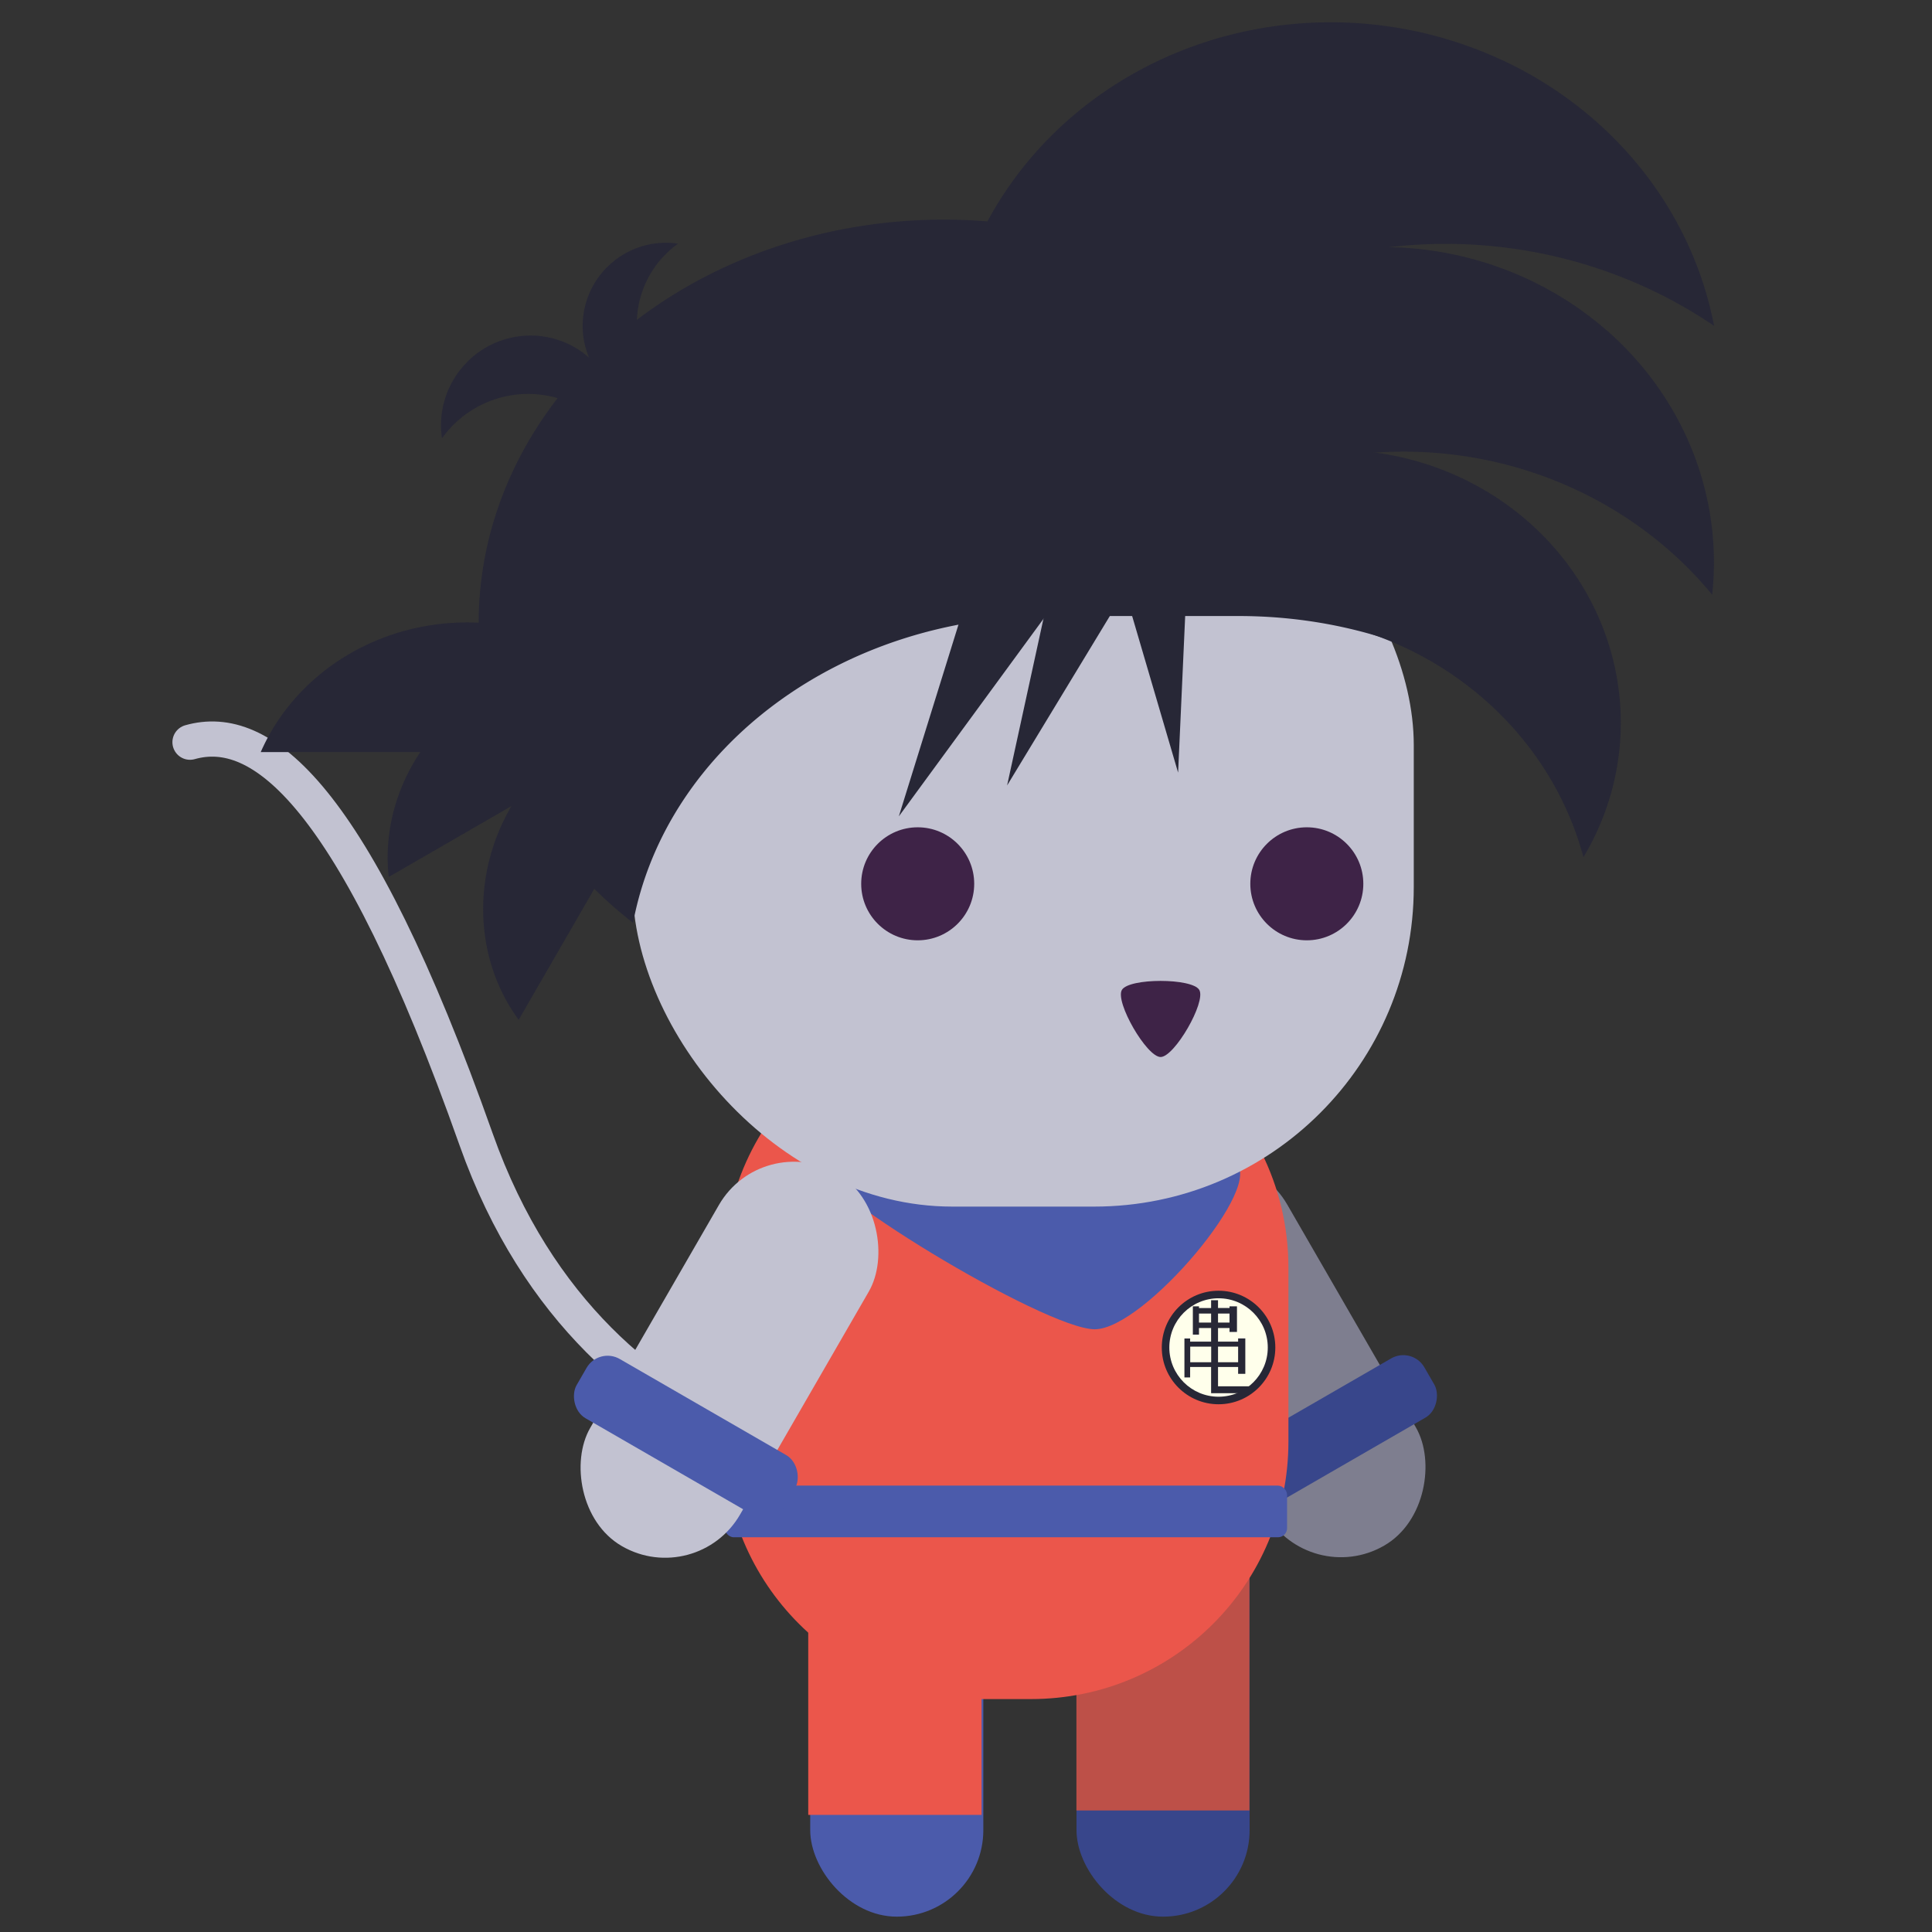 <?xml version="1.0" encoding="UTF-8" standalone="no"?>
<!-- Created with Inkscape (http://www.inkscape.org/) -->

<svg
   width="128"
   height="128"
   viewBox="0 0 33.867 33.867"
   version="1.1"
   id="svg1307"
   inkscape:version="1.1.1 (3bf5ae0d25, 2021-09-20)"
   sodipodi:docname="goku-mouse.svg"
   inkscape:export-filename="/home/henrique/Documents/projects/001 - Moon Cheeser/repo/source/actors/astromouse/sprites/cutout_body.png"
   inkscape:export-xdpi="96.000008"
   inkscape:export-ydpi="96.000008"
   xmlns:inkscape="http://www.inkscape.org/namespaces/inkscape"
   xmlns:sodipodi="http://sodipodi.sourceforge.net/DTD/sodipodi-0.dtd"
   xmlns="http://www.w3.org/2000/svg"
   xmlns:svg="http://www.w3.org/2000/svg"
   xmlns:rdf="http://www.w3.org/1999/02/22-rdf-syntax-ns#"
   xmlns:cc="http://creativecommons.org/ns#"
   xmlns:dc="http://purl.org/dc/elements/1.1/">
  <rect x="0" y="0" width="33.867" height="33.867" fill="#333333" stroke="none"/>
  <defs
     id="defs1301">
    <inkscape:path-effect
       effect="powerstroke"
       id="path-effect126865"
       is_visible="true"
       lpeversion="1"
       offset_points="0.366,0.658 | 0.737,1.539 | 0.914,0.738"
       not_jump="false"
       sort_points="true"
       interpolator_type="CentripetalCatmullRom"
       interpolator_beta="0.2"
       start_linecap_type="zerowidth"
       linejoin_type="round"
       miter_limit="4"
       scale_width="1"
       end_linecap_type="zerowidth" />
    <inkscape:path-effect
       effect="skeletal"
       id="path-effect114945"
       is_visible="true"
       lpeversion="1"
       pattern="M 0,4.992 C 0,2.236 2.236,0 4.992,0 c 2.756,0 4.992,2.236 4.992,4.992 0,2.756 -2.236,4.992 -4.992,4.992 C 2.236,9.984 0,7.748 0,4.992 Z"
       copytype="single_stretched"
       prop_scale="1"
       scale_y_rel="false"
       spacing="0"
       normal_offset="0"
       tang_offset="0"
       prop_units="false"
       vertical_pattern="false"
       hide_knot="false"
       fuse_tolerance="0" />
    <inkscape:path-effect
       effect="skeletal"
       id="path-effect95947"
       is_visible="true"
       lpeversion="1"
       pattern="M 0,4.992 C 0,2.236 2.236,0 4.992,0 c 2.756,0 4.992,2.236 4.992,4.992 0,2.756 -2.236,4.992 -4.992,4.992 C 2.236,9.984 0,7.748 0,4.992 Z"
       copytype="single_stretched"
       prop_scale="1"
       scale_y_rel="false"
       spacing="0"
       normal_offset="0"
       tang_offset="0"
       prop_units="false"
       vertical_pattern="false"
       hide_knot="false"
       fuse_tolerance="0" />
    <inkscape:path-effect
       effect="skeletal"
       id="path-effect91934"
       is_visible="true"
       lpeversion="1"
       pattern="M 0,4.992 C 0,2.236 2.236,0 4.992,0 c 2.756,0 4.992,2.236 4.992,4.992 0,2.756 -2.236,4.992 -4.992,4.992 C 2.236,9.984 0,7.748 0,4.992 Z"
       copytype="single_stretched"
       prop_scale="1"
       scale_y_rel="false"
       spacing="0"
       normal_offset="0"
       tang_offset="0"
       prop_units="false"
       vertical_pattern="false"
       hide_knot="false"
       fuse_tolerance="0" />
    <inkscape:path-effect
       effect="skeletal"
       id="path-effect91930"
       is_visible="true"
       lpeversion="1"
       pattern="M 0,4.992 C 0,2.236 2.236,0 4.992,0 c 2.756,0 4.992,2.236 4.992,4.992 0,2.756 -2.236,4.992 -4.992,4.992 C 2.236,9.984 0,7.748 0,4.992 Z"
       copytype="single_stretched"
       prop_scale="1"
       scale_y_rel="false"
       spacing="0"
       normal_offset="0"
       tang_offset="0"
       prop_units="false"
       vertical_pattern="false"
       hide_knot="false"
       fuse_tolerance="0" />
    <inkscape:path-effect
       effect="skeletal"
       id="path-effect91926"
       is_visible="true"
       lpeversion="1"
       pattern="M 0,4.992 C 0,2.236 2.236,0 4.992,0 c 2.756,0 4.992,2.236 4.992,4.992 0,2.756 -2.236,4.992 -4.992,4.992 C 2.236,9.984 0,7.748 0,4.992 Z"
       copytype="single_stretched"
       prop_scale="1"
       scale_y_rel="false"
       spacing="0"
       normal_offset="0"
       tang_offset="0"
       prop_units="false"
       vertical_pattern="false"
       hide_knot="false"
       fuse_tolerance="0" />
  </defs>
  <sodipodi:namedview
     id="base"
     pagecolor="#282828"
     bordercolor="#666666"
     borderopacity="1.0"
     inkscape:pageopacity="0"
     inkscape:pageshadow="2"
     inkscape:zoom="3.959798"
     inkscape:cx="41.542523"
     inkscape:cy="61.240498"
     inkscape:document-units="mm"
     inkscape:current-layer="layer1"
     showgrid="true"
     inkscape:window-width="1920"
     inkscape:window-height="1022"
     inkscape:window-x="0"
     inkscape:window-y="30"
     inkscape:window-maximized="1"
     units="px"
     inkscape:snap-bbox="true"
     inkscape:bbox-nodes="true"
     inkscape:snap-page="true"
     inkscape:snap-nodes="true"
     inkscape:bbox-paths="false"
     inkscape:snap-global="false"
     inkscape:snap-bbox-midpoints="false"
     inkscape:snap-others="false"
     showguides="true"
     inkscape:guide-bbox="true"
     inkscape:snap-grids="false"
     inkscape:snap-to-guides="true"
     inkscape:pagecheckerboard="0"
     inkscape:object-paths="true"
     inkscape:snap-intersection-paths="true"
     inkscape:snap-smooth-nodes="true"
     inkscape:snap-midpoints="true">
    <inkscape:grid
       type="xygrid"
       id="grid883"
       empspacing="4" />
    <sodipodi:guide
       position="33.867,50.8"
       orientation="1,0"
       id="guide877"
       inkscape:locked="false" />
  </sodipodi:namedview>
  <g
     inkscape:label="Layer 1"
     inkscape:groupmode="layer"
     id="layer1"
     transform="translate(0,-263.133)">
    <g
       id="g942"
       transform="matrix(1.538,0,0,1.538,36.29,-160.055)">
      <path
         sodipodi:type="star"
         style="opacity:1;fill:#ffffff;fill-opacity:1;stroke:none;stroke-width:3;stroke-linecap:round;stroke-linejoin:round;stroke-miterlimit:4;stroke-dasharray:none;stroke-opacity:1;paint-order:fill markers stroke"
         id="path145265-5"
         inkscape:flatsided="true"
         sodipodi:sides="3"
         sodipodi:cx="-133.79944"
         sodipodi:cy="38.300503"
         sodipodi:r1="9.1112185"
         sodipodi:r2="4.5556092"
         sodipodi:arg1="1.5707963"
         sodipodi:arg2="2.6179939"
         inkscape:rounded="0.12"
         inkscape:randomized="0"
         transform="matrix(0.351,0,0,0.218,35.463,283.237)"
         inkscape:transform-center-y="0.36220731"
         d="m -133.799,47.412 c -1.894,0 -8.837,-12.027 -7.891,-13.667 0.947,-1.64 14.834,-1.64 15.781,-1e-6 0.947,1.64 -5.997,13.667 -7.891,13.667 z" />
      <rect
         ry="0.986"
         y="292.094"
         x="-11.326"
         height="4.906"
         width="1.973"
         id="rect1181-0"
         style="fill:#38468b;fill-opacity:1;stroke:none;stroke-width:0.401;stroke-linecap:square;stroke-linejoin:bevel;stroke-miterlimit:4;stroke-dasharray:none;stroke-dashoffset:0;stroke-opacity:0.979;paint-order:normal" />
      <rect
         style="fill:#4b5bab;fill-opacity:1;stroke:none;stroke-width:0.401;stroke-linecap:square;stroke-linejoin:bevel;stroke-miterlimit:4;stroke-dasharray:none;stroke-dashoffset:0;stroke-opacity:0.979;paint-order:normal"
         id="rect140737-6"
         width="1.973"
         height="4.906"
         x="-14.361"
         y="292.094"
         ry="0.986" />
      <path
         style="fill:none;stroke:#c2c2d1;stroke-width:0.401;stroke-linecap:round;stroke-linejoin:miter;stroke-miterlimit:4;stroke-dasharray:none;stroke-opacity:1"
         d="m -13.014,292.053 c 0,0 -3.75,0.057 -5.155,-3.912 -1.405,-3.969 -2.456,-4.755 -3.261,-4.527"
         id="path1179-2"
         inkscape:connector-curvature="0"
         inkscape:transform-center-x="31.376121"
         inkscape:transform-center-y="-50.530738" />
      <rect
         transform="matrix(-0.866,0.5,0.5,0.866,0,0)"
         style="fill:#7e7e8f;fill-opacity:1;stroke:none;stroke-width:0.401;stroke-linecap:square;stroke-linejoin:bevel;stroke-miterlimit:4;stroke-dasharray:none;stroke-dashoffset:0;stroke-opacity:0.979;paint-order:normal"
         id="rect1183-7"
         width="1.973"
         height="4.906"
         x="152.177"
         y="244.735"
         ry="0.986" />
      <path
         id="path28897"
         style="fill:#bd5048;fill-opacity:1;stroke-width:2.611;stroke-linecap:round;stroke-linejoin:round;paint-order:fill markers stroke"
         d="m -10.34,292.094 c -0.546,0 -0.987,0.44 -0.987,0.987 v 2.709 h 1.972 v -2.709 c 0,-0.546 -0.44,-0.987 -0.986,-0.987 z" />
      <rect
         style="fill:#38468b;fill-opacity:1;stroke-width:1.556;stroke-linecap:round;stroke-linejoin:round;paint-order:fill markers stroke"
         id="rect32648"
         width="2.744"
         height="0.78"
         x="151.751"
         y="247.833"
         ry="0.277"
         transform="matrix(-0.866,0.5,0.5,0.866,0,0)" />
      <path
         id="rect27601"
         style="fill:#eb564b;fill-opacity:1;stroke-width:9.867;stroke-linecap:round;stroke-linejoin:round;paint-order:fill markers stroke"
         d="m -50.549,109.457 c -2.065,0 -3.729,1.663 -3.729,3.729 v 10.238 h 7.455 v -10.238 c 0,-2.065 -1.661,-3.729 -3.727,-3.729 z"
         transform="matrix(0.265,0,0,0.265,0,263.133)" />
      <path
         id="rect1187-4"
         style="fill:#eb564b;fill-opacity:1;stroke:none;stroke-width:1.514;stroke-linecap:square;stroke-linejoin:bevel;stroke-miterlimit:4;stroke-dasharray:none;stroke-dashoffset:0;stroke-opacity:0.979;paint-order:normal"
         d="m -46.838,88.811 c -2.892,0 -5.519,1.098 -7.488,2.9 -2.209,2.023 -3.59,4.933 -3.59,8.178 v 7.475 c 0,6.137 4.941,11.078 11.078,11.078 h 2.135 c 6.137,0 11.078,-4.941 11.078,-11.078 v -7.475 c 0,-1.784 -0.417,-3.465 -1.16,-4.955 -1.813,-3.636 -5.565,-6.123 -9.918,-6.123 z"
         transform="matrix(0.265,0,0,0.265,0,263.133)" />
      <path
         sodipodi:type="star"
         style="fill:#4b5bab;fill-opacity:1;stroke-width:8;stroke-linecap:round;stroke-linejoin:round;paint-order:fill markers stroke"
         id="path38949"
         inkscape:flatsided="true"
         sodipodi:sides="3"
         sodipodi:cx="-88.583397"
         sodipodi:cy="82.812988"
         sodipodi:r1="10.319161"
         sodipodi:r2="5.1595807"
         sodipodi:arg1="1.5707963"
         sodipodi:arg2="2.6179939"
         inkscape:rounded="0.12"
         inkscape:randomized="0"
         transform="matrix(0.265,0,0.05,0.123,7.7,278.85)"
         inkscape:transform-center-y="0.23240113"
         inkscape:transform-center-x="0.22944097"
         d="m -88.583,93.132 c -2.145,0 -10.009,-13.621 -8.937,-15.479 1.072,-1.857 16.801,-1.857 17.873,-10e-7 1.072,1.857 -6.792,15.479 -8.937,15.479 z" />
      <rect
         style="fill:#4b5bab;fill-opacity:1;stroke-width:2.117;stroke-linecap:round;stroke-linejoin:round;paint-order:fill markers stroke"
         id="rect40867"
         width="6.41"
         height="0.589"
         x="-15.336"
         y="292.087"
         ry="0.104" />
      <rect
         ry="0.986"
         y="256.9"
         x="131.106"
         height="4.906"
         width="1.973"
         id="rect1203-1"
         style="fill:#c2c2d1;fill-opacity:1;stroke:none;stroke-width:0.401;stroke-linecap:square;stroke-linejoin:bevel;stroke-miterlimit:4;stroke-dasharray:none;stroke-dashoffset:0;stroke-opacity:0.979;paint-order:normal"
         transform="rotate(30)" />
      <rect
         style="fill:#c2c2d1;fill-opacity:1;stroke:none;stroke-width:0.401;stroke-linecap:square;stroke-linejoin:bevel;stroke-miterlimit:4;stroke-dasharray:none;stroke-dashoffset:0;stroke-opacity:0.979;paint-order:normal"
         id="rect1205-9"
         width="8.902"
         height="8.902"
         x="-16.384"
         y="280.005"
         ry="3.642" />
      <circle
         style="fill:#3e2347;fill-opacity:1;stroke:none;stroke-width:0.401;stroke-linecap:square;stroke-linejoin:bevel;stroke-miterlimit:4;stroke-dasharray:none;stroke-dashoffset:0;stroke-opacity:0.979;paint-order:normal"
         id="circle1207-8"
         cx="-13.136"
         cy="285.228"
         r="0.644" />
      <circle
         r="0.644"
         cy="285.228"
         cx="-8.701"
         id="circle1209-9"
         style="fill:#3e2347;fill-opacity:1;stroke:none;stroke-width:0.401;stroke-linecap:square;stroke-linejoin:bevel;stroke-miterlimit:4;stroke-dasharray:none;stroke-dashoffset:0;stroke-opacity:0.979;paint-order:normal" />
      <path
         sodipodi:type="star"
         style="opacity:1;fill:#3e2347;fill-opacity:1;stroke:none;stroke-width:2.363;stroke-linecap:square;stroke-linejoin:bevel;stroke-miterlimit:4;stroke-dasharray:none;stroke-dashoffset:0;stroke-opacity:0.979;paint-order:normal"
         id="path1211-4"
         sodipodi:sides="3"
         sodipodi:cx="-45.408615"
         sodipodi:cy="234.57965"
         sodipodi:r1="2.997191"
         sodipodi:r2="1.4985955"
         sodipodi:arg1="1.5707963"
         sodipodi:arg2="2.6179939"
         inkscape:flatsided="true"
         inkscape:rounded="0.18"
         inkscape:randomized="0"
         inkscape:transform-center-x="-6.3665075e-06"
         inkscape:transform-center-y="1.0312406"
         transform="matrix(0.17,0,0,0.17,-2.648,246.814)"
         d="m -45.409,237.577 c -0.934,0 -3.063,-3.687 -2.596,-4.496 0.467,-0.809 4.724,-0.809 5.191,0 0.467,0.809 -1.661,4.496 -2.596,4.496 z" />
      <path
         style="color:#000000;fill:#000000;fill-opacity:0;stroke-width:0.122;stroke-linecap:round;stroke-linejoin:round;-inkscape-stroke:none;paint-order:fill markers stroke"
         d="m -17.239,284.579 h 0.003 v 1.489 h -0.003 z"
         id="path114035" />
      <path
         style="color:#000000;fill:#000000;fill-opacity:0;stroke-width:0.282;stroke-linecap:round;stroke-linejoin:round;-inkscape-stroke:none;paint-order:fill markers stroke"
         d="m -16.766,284.442 a 0.445,0.445 0 0 1 -0.441,0.188 0.445,0.445 0 0 1 -0.356,-0.322 0.445,0.445 0 0 1 0.143,-0.458"
         id="path114041" />
      <path
         style="color:#000000;fill:#000000;fill-opacity:0;stroke-width:0.122;stroke-linecap:round;stroke-linejoin:round;-inkscape-stroke:none;paint-order:fill markers stroke"
         d="m -6.682,284.145 h -0.002 v 1.489 h 0.002 z"
         id="path114029" />
      <path
         style="color:#000000;fill:#000000;fill-opacity:0;stroke-width:0.282;stroke-linecap:round;stroke-linejoin:round;-inkscape-stroke:none;paint-order:fill markers stroke"
         d="m -7.155,284.009 a 0.445,0.445 0 0 0 0.441,0.188 0.445,0.445 0 0 0 0.356,-0.322 0.445,0.445 0 0 0 -0.143,-0.458"
         id="path114023" />
      <rect
         style="fill:#4b5bab;fill-opacity:1;stroke-width:1.556;stroke-linecap:round;stroke-linejoin:round;paint-order:fill markers stroke"
         id="rect29641"
         width="2.744"
         height="0.78"
         x="130.728"
         y="259.971"
         ry="0.277"
         transform="rotate(30)" />
      <circle
         style="fill:#272736;fill-opacity:1;stroke-width:0.672;stroke-linecap:round;stroke-linejoin:round;paint-order:fill markers stroke"
         id="circle48240"
         cx="-9.707"
         cy="290.513"
         r="0.647" />
      <circle
         style="fill:#ffffeb;fill-opacity:1;stroke-width:0.583;stroke-linecap:round;stroke-linejoin:round;paint-order:fill markers stroke"
         id="path33086"
         cx="-9.707"
         cy="290.513"
         r="0.561" />
      <path
         id="rect43037"
         style="fill:#272736;fill-opacity:1;stroke-width:0.588;stroke-linecap:round;stroke-linejoin:round;paint-order:fill markers stroke"
         d="m -9.792,289.974 v 0.089 h -0.138 v -0.019 h -0.07 v 0.322 h 0.07 v -0.075 h 0.138 v 0.155 h -0.239 v -0.036 h -0.065 v 0.444 h 0.065 v -0.119 h 0.239 v 0.22 0.068 0.011 h 0.393 a 0.616,0.616 0 0 0 0.099,-0.079 h -0.413 v -0.22 h 0.229 v 0.078 h 0.082 v -0.403 h -0.082 v 0.036 h -0.229 v -0.155 h 0.131 v 0.045 h 0.085 v -0.292 h -0.085 v 0.019 h -0.131 v -0.089 z m -0.138,0.152 h 0.138 v 0.103 h -0.138 z m 0.217,0 h 0.131 v 0.103 h -0.131 z m -0.317,0.377 h 0.239 v 0.178 h -0.239 z m 0.317,0 h 0.229 v 0.178 h -0.229 z" />
      <path
         id="path60804"
         style="fill:#272736;fill-opacity:1;stroke-width:1.944;stroke-linecap:round;stroke-linejoin:round;stroke-miterlimit:4;stroke-dasharray:none;paint-order:fill markers stroke"
         d="m -6.471,275.842 a 4.417,4.188 3.146 0 0 -5.904,1.901 4.417,4.188 3.146 0 0 0.193,3.998 5.23,4.958 3.146 0 1 0.391,-1.043 5.23,4.958 3.146 0 1 6.99,-2.251 5.23,4.958 3.146 0 1 0.742,0.422 4.417,4.188 3.146 0 0 -2.412,-3.028 z" />
      <path
         id="path62334"
         style="fill:#272736;fill-opacity:1;stroke-width:1.652;stroke-linecap:round;stroke-linejoin:round;stroke-miterlimit:4;stroke-dasharray:none;paint-order:fill markers stroke"
         d="m -5.29,278.915 a 3.749,3.567 4.262 0 0 -5.294,0.206 3.749,3.567 4.262 0 0 -0.845,3.306 4.438,4.223 4.262 0 1 0.581,-0.762 4.438,4.223 4.262 0 1 6.268,-0.245 4.438,4.223 4.262 0 1 0.499,0.513 3.749,3.567 4.262 0 0 -1.208,-3.019 z" />
      <path
         id="path62336"
         style="fill:#272736;fill-opacity:1;stroke-width:1.428;stroke-linecap:round;stroke-linejoin:round;stroke-miterlimit:4;stroke-dasharray:none;paint-order:fill markers stroke"
         d="m -8.122,282.33 a 3.825,3.661 3.579 0 1 2.366,2.022 3.825,3.661 3.579 0 1 0.208,0.572 3.231,3.092 3.579 0 0 0.147,-2.79 3.231,3.092 3.579 0 0 -3.461,-1.815 3.646,4.37 87.157 0 1 0.037,0.046 3.646,4.37 87.157 0 1 0.048,0.063 3.646,4.37 87.157 0 1 0.047,0.064 3.646,4.37 87.157 0 1 0.045,0.065 3.646,4.37 87.157 0 1 0.044,0.065 3.646,4.37 87.157 0 1 0.042,0.066 3.646,4.37 87.157 0 1 0.04,0.067 3.646,4.37 87.157 0 1 0.039,0.067 3.646,4.37 87.157 0 1 0.037,0.068 3.646,4.37 87.157 0 1 0.035,0.069 3.646,4.37 87.157 0 1 0.033,0.07 3.646,4.37 87.157 0 1 0.032,0.07 3.646,4.37 87.157 0 1 0.03,0.07 3.646,4.37 87.157 0 1 0.028,0.071 3.646,4.37 87.157 0 1 0.026,0.072 3.646,4.37 87.157 0 1 0.025,0.072 3.646,4.37 87.157 0 1 0.023,0.073 3.646,4.37 87.157 0 1 0.021,0.073 3.646,4.37 87.157 0 1 0.019,0.073 3.646,4.37 87.157 0 1 0.017,0.074 3.646,4.37 87.157 0 1 0.016,0.074 3.646,4.37 87.157 0 1 0.013,0.074 3.646,4.37 87.157 0 1 0.012,0.075 3.646,4.37 87.157 0 1 0.01,0.074 3.646,4.37 87.157 0 1 0.008,0.075 3.646,4.37 87.157 0 1 0.006,0.075 3.646,4.37 87.157 0 1 0.006,0.205 z" />
      <path
         id="path62571"
         style="fill:#272736;fill-opacity:1;stroke-width:2.854;stroke-linecap:round;stroke-linejoin:round;stroke-miterlimit:4;stroke-dasharray:none;paint-order:fill markers stroke"
         d="m -12.84,277.658 a 5.3,4.597 0 0 0 -5.3,4.597 5.3,4.597 0 0 0 1.76,3.418 c 0.375,-1.989 2.356,-3.497 4.758,-3.497 h 2.143 c 0.686,0 1.338,0.123 1.927,0.345 a 5.3,4.597 0 0 0 0.012,-0.266 5.3,4.597 0 0 0 -5.3,-4.597 z" />
      <path
         id="path63482"
         style="fill:#272736;fill-opacity:1;stroke-width:0.458;stroke-linecap:round;stroke-linejoin:round;stroke-miterlimit:4;stroke-dasharray:none;paint-order:fill markers stroke"
         d="m -18.27,279.279 a 1.01,1.017 45 0 1 1.434,-0.005 1.01,1.017 45 0 1 0.27,0.928 1.196,1.205 45 0 0 -0.167,-0.209 1.196,1.205 45 0 0 -1.697,0.006 1.196,1.205 45 0 0 -0.128,0.152 1.01,1.017 45 0 1 0.288,-0.871 z" />
      <path
         id="path63484"
         style="fill:#272736;fill-opacity:1;stroke-width:0.425;stroke-linecap:round;stroke-linejoin:round;stroke-miterlimit:4;stroke-dasharray:none;paint-order:fill markers stroke"
         d="m -16.676,278.199 a 0.937,0.944 45 0 0 -0.005,1.331 0.937,0.944 45 0 0 0.861,0.251 1.11,1.118 45 0 1 -0.194,-0.155 1.11,1.118 45 0 1 0.006,-1.575 1.11,1.118 45 0 1 0.141,-0.119 0.937,0.944 45 0 0 -0.809,0.268 z" />
      <path
         style="fill:#272736;fill-opacity:1;stroke:none;stroke-width:0.265px;stroke-linecap:butt;stroke-linejoin:miter;stroke-opacity:1"
         d="m -12.461,281.598 -0.89,2.861 1.833,-2.503 z"
         id="path64085" />
      <path
         style="fill:#272736;fill-opacity:1;stroke:none;stroke-width:0.249px;stroke-linecap:butt;stroke-linejoin:miter;stroke-opacity:1"
         d="m -11.517,281.355 -0.6,2.752 1.512,-2.494 z"
         id="path69237" />
      <path
         style="fill:#272736;fill-opacity:1;stroke:none;stroke-width:0.223px;stroke-linecap:butt;stroke-linejoin:miter;stroke-opacity:1"
         d="m -10.054,281.436 -0.114,2.525 -0.737,-2.511 z"
         id="path69239" />
      <path
         id="path69343"
         style="fill:#272736;fill-opacity:1;stroke:none;stroke-width:1.593;stroke-linecap:round;stroke-linejoin:round;stroke-miterlimit:4;stroke-dasharray:none;paint-order:fill markers stroke"
         d="m -18.274,282.249 a 2.543,2.387 0 0 0 -2.35,1.478 h 4.702 a 2.543,2.387 0 0 0 -2.351,-1.478 z" />
      <path
         id="path69450"
         style="fill:#272736;fill-opacity:1;stroke:none;stroke-width:1.39;stroke-linecap:round;stroke-linejoin:round;stroke-miterlimit:4;stroke-dasharray:none;paint-order:fill markers stroke"
         d="m -18.034,283.008 a 2.083,2.219 60 0 0 -1.131,2.142 l 3.553,-2.052 a 2.083,2.219 60 0 0 -2.422,-0.091 z" />
      <path
         id="path69452"
         style="fill:#272736;fill-opacity:1;stroke:none;stroke-width:1.39;stroke-linecap:round;stroke-linejoin:round;stroke-miterlimit:4;stroke-dasharray:none;paint-order:fill markers stroke"
         d="m -17.775,284.357 a 2.083,2.219 30 0 0 0.091,2.421 l 2.052,-3.553 a 2.083,2.219 30 0 0 -2.143,1.132 z" />
    </g>
  </g>
</svg>
